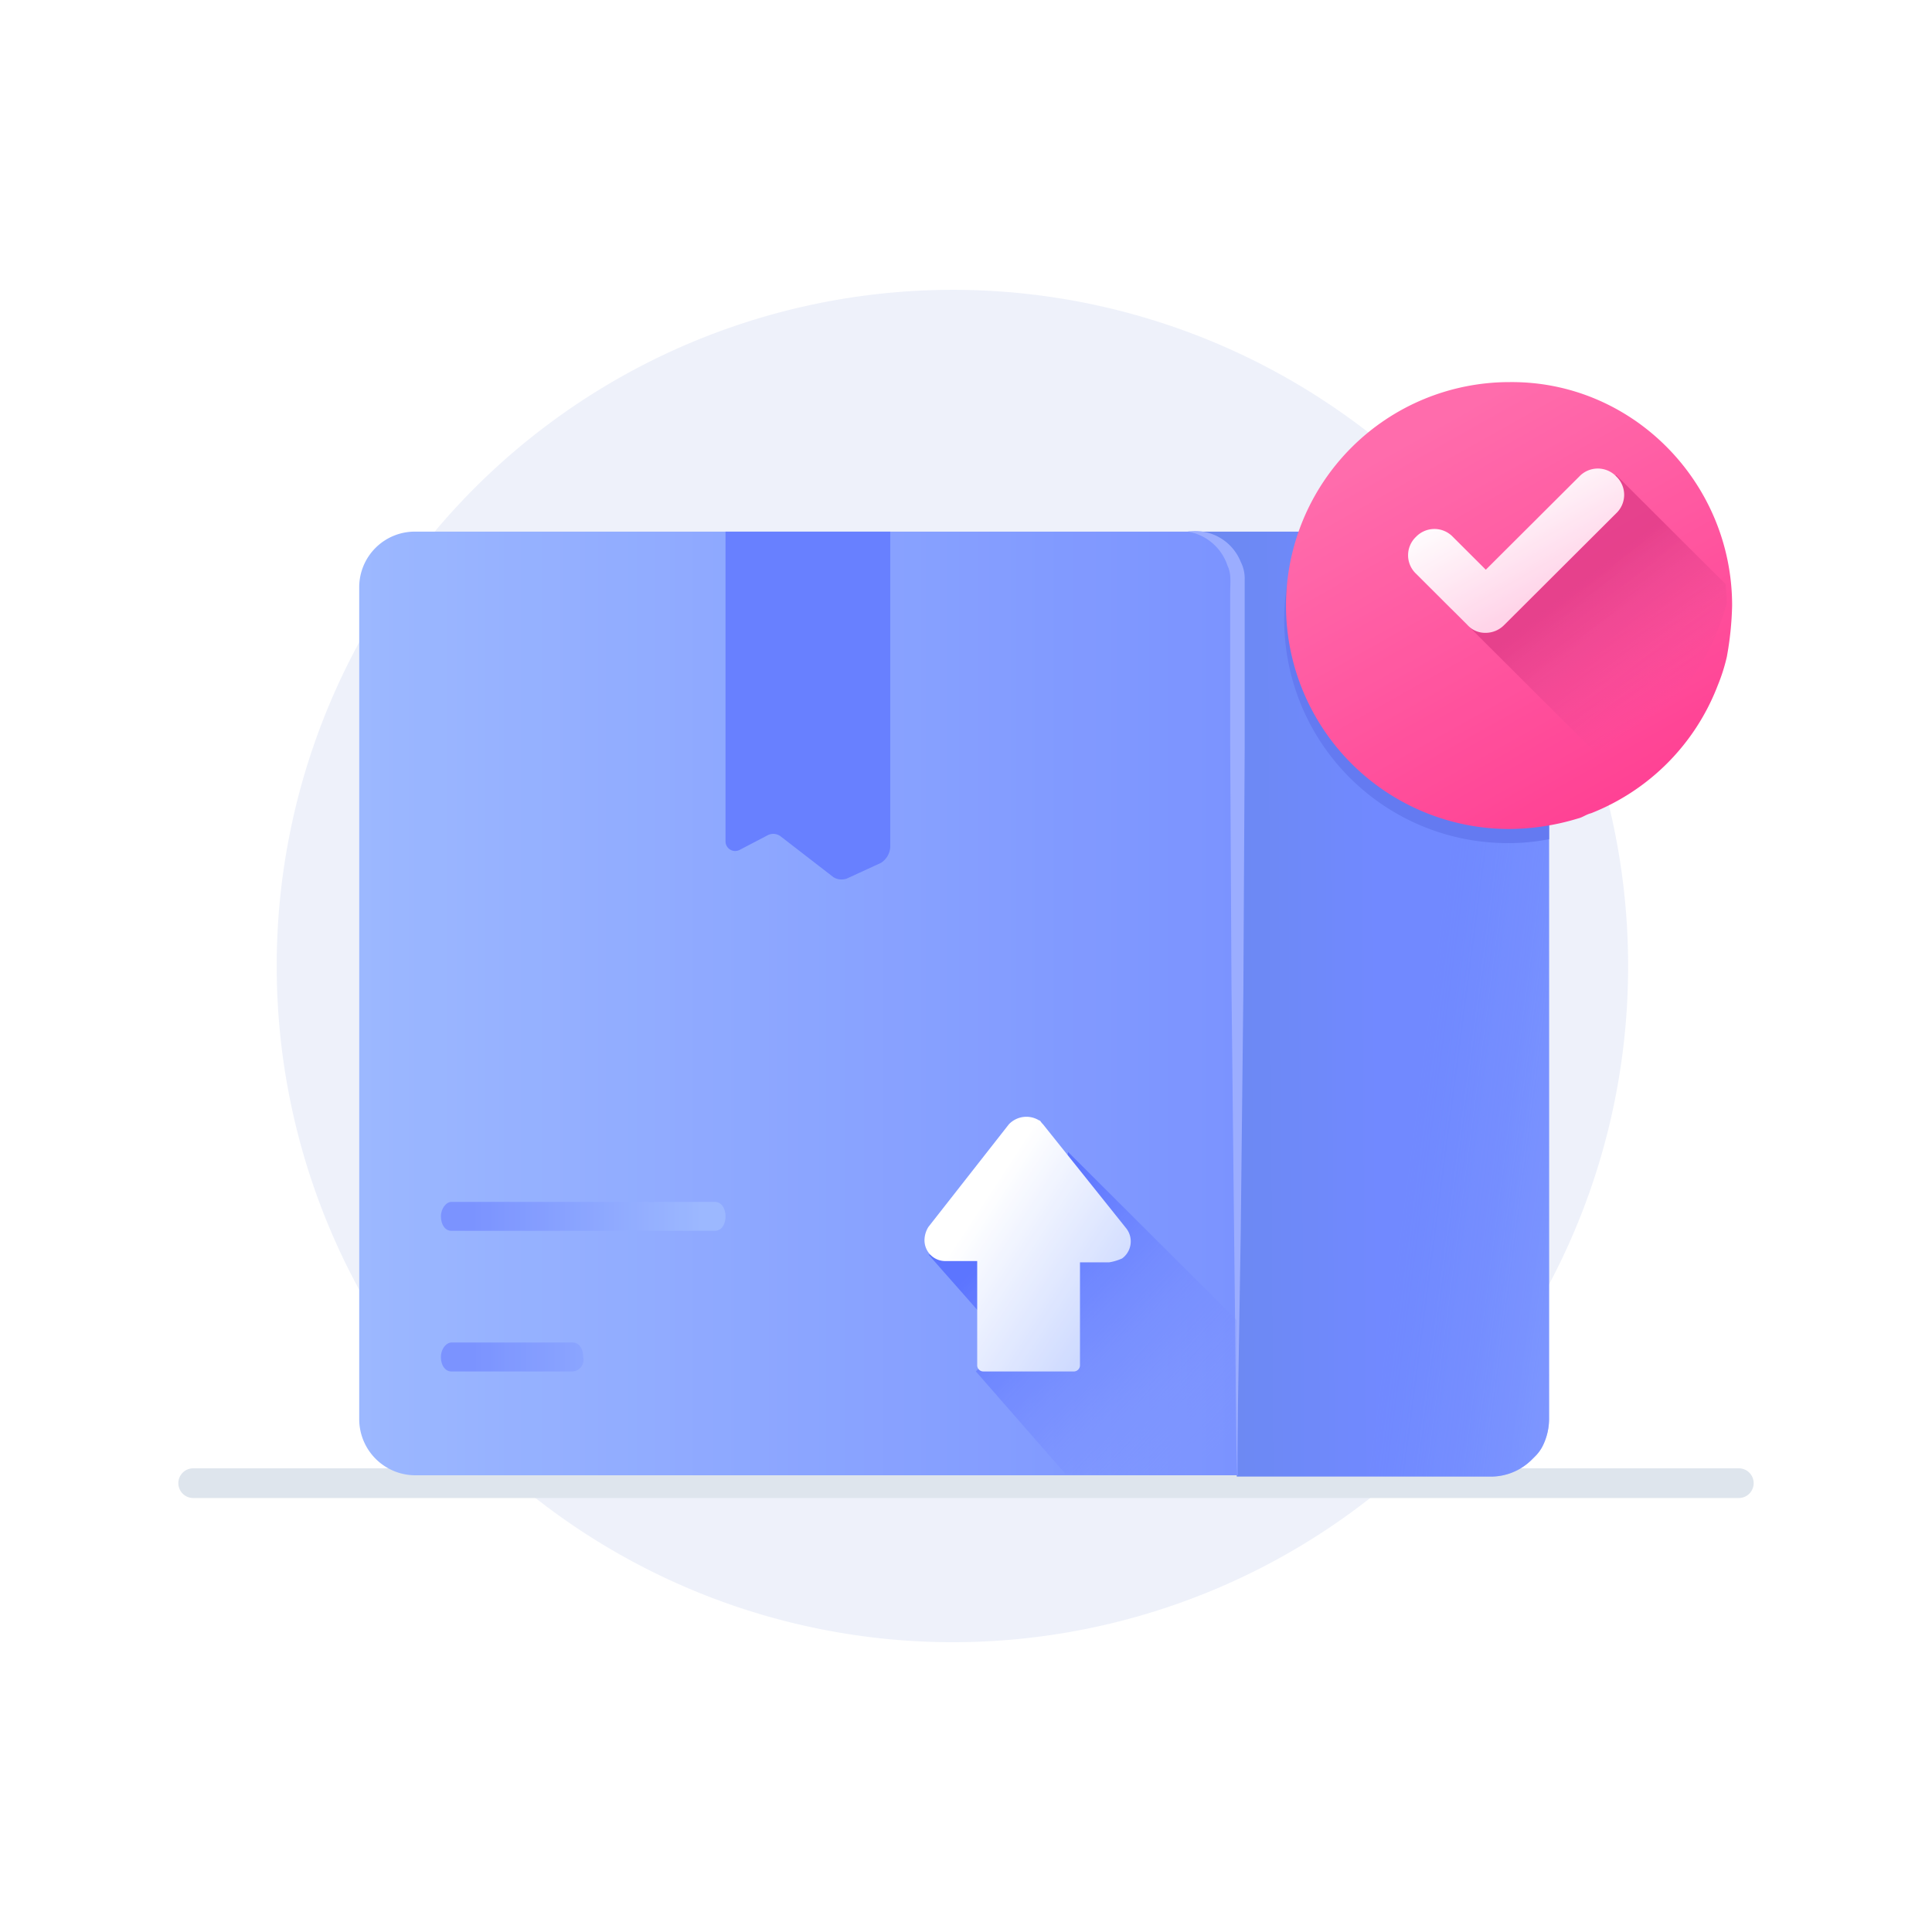 <svg id="img" xmlns="http://www.w3.org/2000/svg" xmlns:xlink="http://www.w3.org/1999/xlink" width="259.961" height="259.961" viewBox="0 0 259.961 259.961">
  <defs>
    <linearGradient id="linear-gradient" x1="0.021" y1="0.5" x2="1.004" y2="0.5" gradientUnits="objectBoundingBox">
      <stop offset="0" stop-color="#83a6ff"/>
      <stop offset="1" stop-color="#5a78ff"/>
    </linearGradient>
    <linearGradient id="linear-gradient-2" x1="-0.662" y1="0.517" x2="0.526" y2="0.498" gradientUnits="objectBoundingBox">
      <stop offset="0" stop-color="#3f68d1"/>
      <stop offset="1" stop-color="#4d6cff"/>
    </linearGradient>
    <linearGradient id="linear-gradient-3" x1="1.551" y1="0.848" x2="0.653" y2="0.543" gradientUnits="objectBoundingBox">
      <stop offset="0" stop-color="#83a6ff"/>
      <stop offset="1" stop-color="#5a78ff" stop-opacity="0"/>
    </linearGradient>
    <linearGradient id="linear-gradient-4" x1="-0.001" x2="0.999" xlink:href="#linear-gradient"/>
    <linearGradient id="linear-gradient-5" x1="0.913" x2="0.113" xlink:href="#linear-gradient"/>
    <linearGradient id="linear-gradient-7" x1="1.823" x2="0.227" xlink:href="#linear-gradient"/>
    <linearGradient id="linear-gradient-8" x1="0.243" y1="0.151" x2="0.716" y2="1" gradientUnits="objectBoundingBox">
      <stop offset="0" stop-color="#ff4797"/>
      <stop offset="1" stop-color="#ff1078"/>
    </linearGradient>
    <filter id="Path" x="157.974" y="36.413" width="90.105" height="90.129" filterUnits="userSpaceOnUse">
      <feOffset dy="8" input="SourceAlpha"/>
      <feGaussianBlur stdDeviation="5" result="blur"/>
      <feFlood flood-color="#ff388f" flood-opacity="0.29"/>
      <feComposite operator="in" in2="blur"/>
      <feComposite in="SourceGraphic"/>
    </filter>
    <linearGradient id="linear-gradient-9" x1="0.5" y1="0.359" x2="0.83" y2="0.79" gradientUnits="objectBoundingBox">
      <stop offset="0" stop-color="#ce0161"/>
      <stop offset="1" stop-color="#e01f79" stop-opacity="0"/>
    </linearGradient>
    <linearGradient id="linear-gradient-10" x1="0.762" y1="0.688" x2="0.335" y2="0.125" gradientUnits="objectBoundingBox">
      <stop offset="0.011" stop-color="#ffc9e3"/>
      <stop offset="1" stop-color="#fff"/>
    </linearGradient>
    <linearGradient id="linear-gradient-11" x1="0.219" y1="0.282" x2="0.909" y2="0.945" gradientUnits="objectBoundingBox">
      <stop offset="0" stop-color="#3352ff"/>
      <stop offset="1" stop-color="#657eff" stop-opacity="0"/>
    </linearGradient>
    <linearGradient id="linear-gradient-12" x1="0.84" y1="0.847" x2="0.254" y2="0.371" gradientUnits="objectBoundingBox">
      <stop offset="0.011" stop-color="#c2d1ff"/>
      <stop offset="1" stop-color="#fff"/>
    </linearGradient>
  </defs>
  <rect id="矩形" width="259.961" height="259.961" fill="none"/>
  <g id="_8" data-name="8" transform="translate(25.996 38.994)" opacity="0.8">
    <path id="Path-2" data-name="Path" d="M182.083,91.075a91.254,91.254,0,0,1-18.44,55,91.04,91.04,0,0,1-72.513,35.9,90.986,90.986,0,1,1,49.642-167.3A90.026,90.026,0,0,1,163.644,35.9,91.394,91.394,0,0,1,182.083,91.075Z" transform="translate(10.993 0)" fill="#eaeef9"/>
    <path id="Path-3" data-name="Path" d="M7.092,2.121H1.064A.939.939,0,0,1,0,1.061.939.939,0,0,1,1.064,0H7.092A.939.939,0,0,1,8.156,1.061.939.939,0,0,1,7.092,2.121Z" transform="translate(123.221 42.266)" fill="url(#linear-gradient)"/>
    <path id="Path-4" data-name="Path" d="M0,1H207.969" transform="translate(0 159.574)" fill="none" stroke="#d6dee8" stroke-linecap="round" stroke-linejoin="round" stroke-miterlimit="10" stroke-width="4"/>
    <path id="Path-5" data-name="Path" d="M48.58,7.428V119.37a8.209,8.209,0,0,1-.887,3.714,5.383,5.383,0,0,1-.886,1.237q-.268.265-.532.53a7.8,7.8,0,0,1-5.5,2.3H6.56L0,0H41.133A7.37,7.37,0,0,1,48.58,7.428Z" transform="translate(133.859 32.538)" fill="url(#linear-gradient-2)"/>
    <path id="Path-6" data-name="Path" d="M48.58,7.428V119.37a8.209,8.209,0,0,1-.887,3.714,5.383,5.383,0,0,1-.886,1.237q-.268.265-.532.53a7.8,7.8,0,0,1-5.5,2.3H6.56L0,0H41.133A7.37,7.37,0,0,1,48.58,7.428Z" transform="translate(133.859 32.538)" fill="url(#linear-gradient-3)"/>
    <path id="Path-7" data-name="Path" d="M35.637,7.258V41.213a27.621,27.621,0,0,1-5.5.53A30.077,30.077,0,0,1,0,11.679,31.116,31.116,0,0,1,2.3.007H28.013A7.164,7.164,0,0,1,35.637,7.258Z" transform="translate(146.802 32.708)" fill="#3d59ed"/>
    <path id="Path-8" data-name="Path" d="M118.256,6.721V126.975H7.624A7.558,7.558,0,0,1,0,119.37V7.428A7.483,7.483,0,0,1,7.447,0H111.52A6.726,6.726,0,0,1,118.256,6.721Z" transform="translate(22.339 32.538)" fill="url(#linear-gradient-4)"/>
    <path id="Path-9" data-name="Path" d="M36.876,3.891H1.418C.532,3.891,0,3.007,0,1.946S.709,0,1.418,0H36.876C37.764,0,38.3.884,38.3,1.946S37.764,3.891,36.876,3.891Z" transform="translate(33.332 122.729)" fill="url(#linear-gradient-5)"/>
    <path id="Path-10" data-name="Path" d="M36.876,3.891H1.418C.532,3.891,0,3.007,0,1.946S.709,0,1.418,0H36.876C37.764,0,38.3.884,38.3,1.946S37.764,3.891,36.876,3.891Z" transform="translate(33.332 132.278)" fill="url(#linear-gradient-5)"/>
    <path id="Path-11" data-name="Path" d="M17.729,3.891H1.418C.532,3.891,0,3.007,0,1.946S.709,0,1.418,0H17.729c.886,0,1.418.886,1.418,1.946A1.574,1.574,0,0,1,17.729,3.891Z" transform="translate(33.332 141.651)" fill="url(#linear-gradient-7)"/>
    <path id="Path-12" data-name="Path" d="M22.163,0V42.443a2.7,2.7,0,0,1-1.241,2.123l-4.61,2.121a2.1,2.1,0,0,1-1.773-.177L7.447,41.029a1.635,1.635,0,0,0-1.773-.177L1.95,42.8A1.3,1.3,0,0,1,0,41.736V0Z" transform="translate(71.628 32.538)" fill="#4260ff"/>
    <g transform="matrix(1, 0, 0, 1, -26, -38.99)" filter="url(#Path)">
      <path id="Path-13" data-name="Path" d="M60.1,30.065a43.177,43.177,0,0,1-.711,6.9,24.815,24.815,0,0,1-1.241,3.891,30.049,30.049,0,0,1-17.02,17.154c-.709.177-1.064.53-1.773.707a32.306,32.306,0,0,1-9.218,1.416A30.064,30.064,0,1,1,30.142,0C46.63-.175,60.1,13.442,60.1,30.065Z" transform="translate(172.97 43.41)" fill="url(#linear-gradient-8)"/>
    </g>
    <path id="Path-14" data-name="Path" d="M37.055,17.154a30.314,30.314,0,0,1-1.241,3.714A28.985,28.985,0,0,1,19.325,37.313L2.3,20.336,0,18.038,16.667,3.182,22.163,0,36.878,14.677Z" transform="translate(169.318 24.935)" opacity="0.64" fill="url(#linear-gradient-9)"/>
    <path id="Path-15" data-name="Path" d="M10.46,22.107a3.22,3.22,0,0,1-2.482-1.062l-6.915-6.9a3.414,3.414,0,0,1,0-4.951,3.433,3.433,0,0,1,4.965,0l4.431,4.421L23.047,1.062a3.433,3.433,0,0,1,4.965,0,3.414,3.414,0,0,1,0,4.951L12.942,21.044A3.5,3.5,0,0,1,10.46,22.107Z" transform="translate(163.468 24.05)" fill="url(#linear-gradient-10)"/>
    <path id="Path-16" data-name="Path" d="M0,.094A6.581,6.581,0,0,1,7.092,4.161a4.885,4.885,0,0,1,.532,2.3V29.1L7.447,61.814,7.092,94.529,6.56,127.246,6.2,94.352,5.851,61.637,5.674,28.92V8.406c0-1.414.177-2.652-.355-3.712A6.819,6.819,0,0,0,0,.094Z" transform="translate(133.859 32.445)" fill="#8299ff"/>
    <path id="Path-17" data-name="Path" d="M41.488,22.636V37.313c0,1.061-.886,2.653-2.128,4.6a6.33,6.33,0,0,1-4.078,1.414H18.44L6.383,29.532l3.9-4.068L0,13.794l13.653.884,11.17-5.128L18.085,3.712,18.793,0Z" transform="translate(98.931 116.01)" fill="url(#linear-gradient-11)"/>
    <path id="Path-18" data-name="Path" d="M.532,14.826A3.413,3.413,0,0,0,0,16.594a2.8,2.8,0,0,0,2.837,2.83H7.093v13.97a.836.836,0,0,0,.886.884H20.036a.836.836,0,0,0,.886-.884V19.6h3.9a6.769,6.769,0,0,0,1.773-.53A2.844,2.844,0,0,0,27.128,15L15.958,1.033C15.6.679,15.6.5,15.426.5a3.25,3.25,0,0,0-4.078.53Z" transform="translate(98.399 111.264)" fill="url(#linear-gradient-12)"/>
  </g>
</svg>
